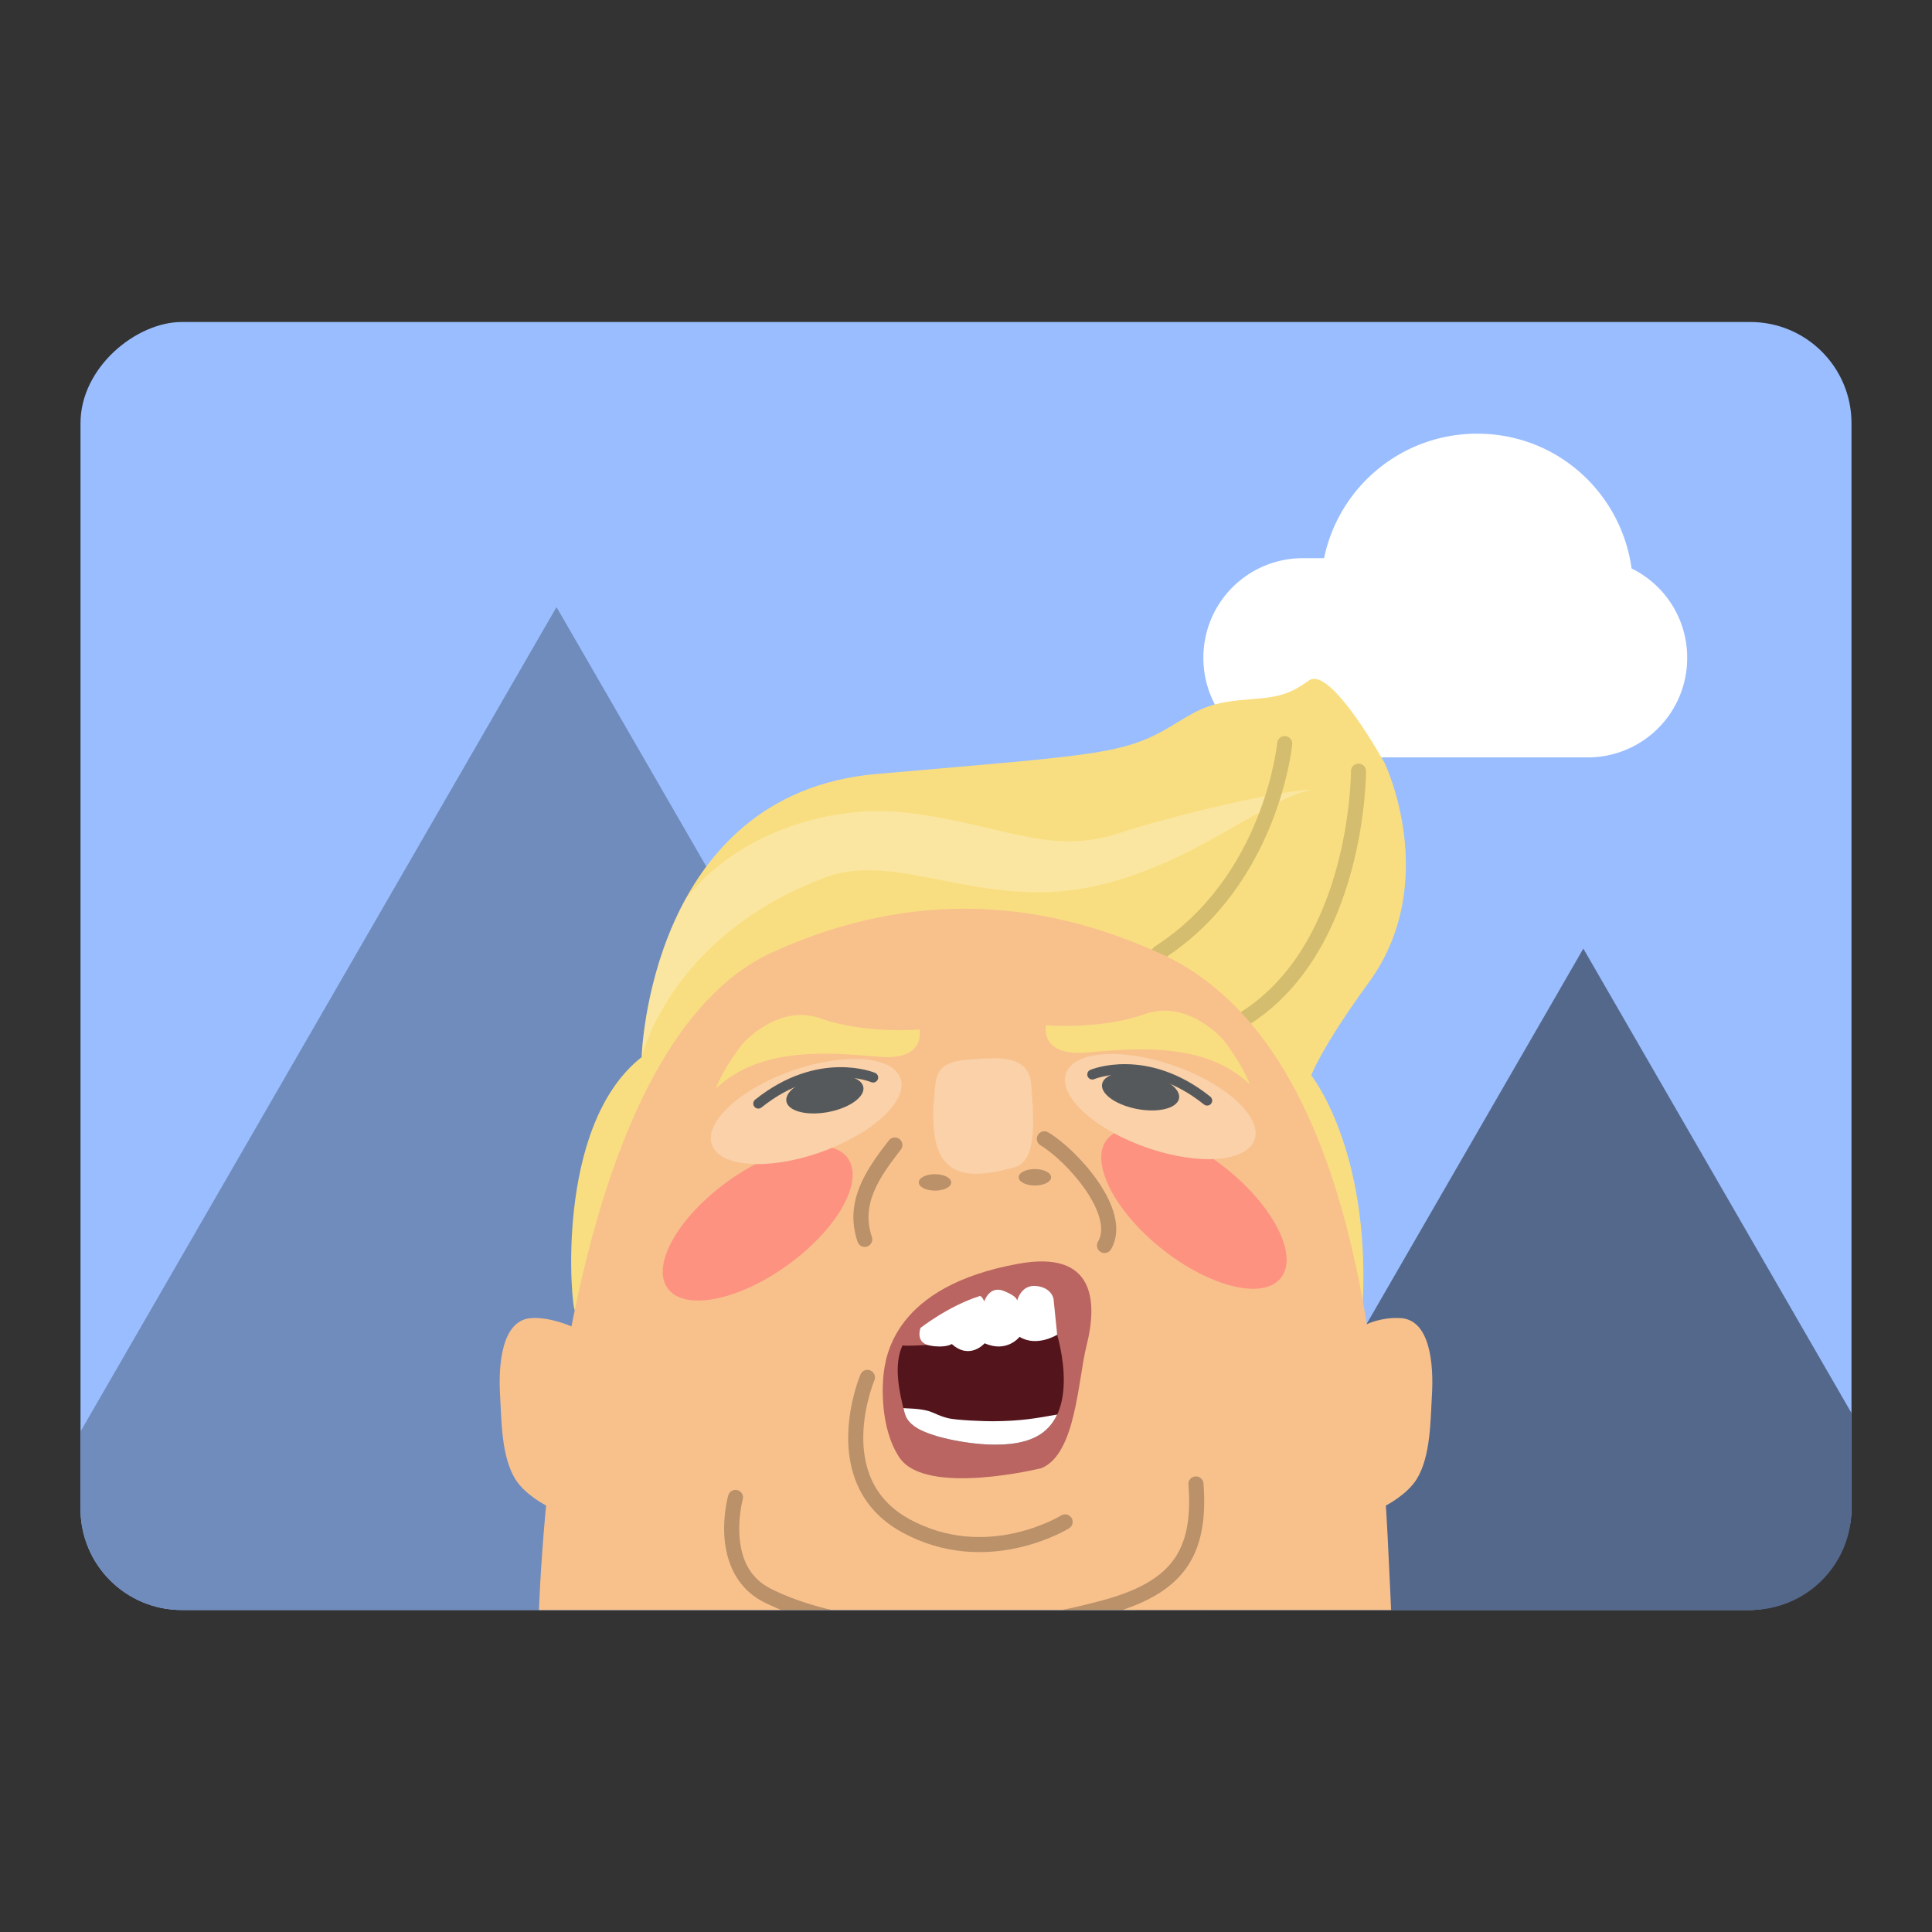 <svg xmlns="http://www.w3.org/2000/svg" id="svg2" width="192" height="192" version="1.1">
  <rect width="100%" height="100%" fill="#333333" stroke="none"/>
  <g id="layer1" transform="translate(0 -860.362)">
    <path id="path2018"
      d="M162.164 916.967c-.193-.097-.331-.273-.531-.358a9.91 9.91 0 0 0-3.86-.777h-26.19a15.744 15.744 0 0 0-.327 3.184v16.617h26.517a9.91 9.91 0 0 0 3.86-.778c.277-.117.472-.355.736-.496v-15.343c0-.702-.116-1.372-.205-2.05z"
      style="fill:#fff;fill-opacity:1;stroke:none;stroke-width:3.413;stroke-linecap:round;stroke-linejoin:round;stroke-miterlimit:4;stroke-dasharray:none;stroke-opacity:1;stop-color:#000" />
    <rect id="rect2020" width="128" height="176" x="892.362" y="-184" ry="10.057"
      style="fill:#99bdfe;fill-opacity:1;fill-rule:evenodd;stroke:none;stroke-width:1.007;stroke-opacity:1"
      transform="rotate(90)" />
    <path id="path2022"
      d="M146.813 903.46a15.516 15.516 0 0 0-15.229 12.373h-2.096a9.878 9.878 0 0 0-9.898 9.9 9.876 9.876 0 0 0 9.898 9.899h28.285a9.876 9.876 0 0 0 9.899-9.899 9.87 9.87 0 0 0-5.527-8.879c-1.055-7.577-7.456-13.394-15.333-13.394z"
      style="fill:#fff;fill-opacity:1;stroke:none;stroke-width:3.413;stroke-linecap:round;stroke-linejoin:round;stroke-miterlimit:4;stroke-dasharray:none;stroke-opacity:1;stop-color:#000" />
    <path id="path2028" d="m157.35 954.633-37.948 65.728h54.539a10.047 10.047 0 0 0 10.058-10.078v-9.494z"
      style="fill:#54688c;fill-opacity:1;stroke:none;stroke-width:1.139;stroke-linecap:round;stroke-linejoin:round;stroke-miterlimit:4;stroke-dasharray:none;stroke-opacity:1;stop-color:#000" />
    <path id="path2030" d="m55.305 920.691-47.304 81.934v7.658c0 5.584 4.485 10.078 10.056 10.078h94.791z"
      style="fill:#708cbd;fill-opacity:1;stroke:none;stroke-width:1.646;stroke-linecap:round;stroke-linejoin:round;stroke-miterlimit:4;stroke-dasharray:none;stroke-opacity:1;stop-color:#000" />
    <path id="path2032"
      d="M135.44 989.66c.676-15.215-5.13-22.43-5.13-22.43s.974-2.722 5.707-9.211c7.251-9.943 1.608-21.787 1.608-21.787s-5.41-9.83-7.57-8.233c-2.161 1.596-3.548 1.672-6.148 1.886-3.475.287-4.539.806-7.024 2.341-5.11 3.155-7.167 3.077-29.785 5.054-22.617 1.977-23.33 28.135-23.33 28.135-8.755 6.88-6.955 25.102-6.644 25.136z"
      style="fill:#f9de81;fill-opacity:1;stroke:none;stroke-width:.33px;stroke-linecap:butt;stroke-linejoin:miter;stroke-opacity:1" />
    <path id="path2044" d="M135.006 936.997s.039 17.304-11.18 24.505"
      style="fill:none;stroke:#000;stroke-width:1.5;stroke-linecap:round;stroke-linejoin:miter;stroke-miterlimit:4;stroke-dasharray:none;stroke-opacity:.15" />
    <path id="path2038"
      d="M130.265 938.879c-2.298-.128-13.556 2.461-19.073 4.293-6.989 2.321-12.005-1.038-21.303-2.064-7.06-.779-16.409 1.779-21.766 8.61-4.132 7.545-4.356 15.697-4.356 15.697s2.788-12.091 18.277-17.866c7.055-2.63 15.442 3.143 26.175.99 10.208-2.047 17.37-8.778 22.046-9.66z"
      style="fill:#fff;fill-opacity:.25;stroke:none;stroke-width:.33px;stroke-linecap:butt;stroke-linejoin:miter;stroke-opacity:1" />
    <path id="path2144" d="M127.675 934.261s-1.282 13.589-12.502 20.79"
      style="fill:none;stroke:#f9de81;stroke-width:1.5;stroke-linecap:round;stroke-linejoin:miter;stroke-miterlimit:4;stroke-dasharray:none;stroke-opacity:1" />
    <path id="path2042" d="M127.675 934.261s-1.282 13.589-12.502 20.79"
      style="fill:none;stroke:#000;stroke-width:1.5;stroke-linecap:round;stroke-linejoin:miter;stroke-miterlimit:4;stroke-dasharray:none;stroke-opacity:.15" />
    <path id="path2034"
      d="M96.784 950.678c-5.91-.13-12.63.96-19.983 4.297-19.614 8.9-22.753 53.571-23.244 65.386h84.69c-.816-16.629-1.466-55.665-23.074-65.31-4.534-2.024-10.79-4.207-18.389-4.373z"
      style="fill:#f8c18c;fill-opacity:1;stroke:none;stroke-width:.33px;stroke-linecap:butt;stroke-linejoin:miter;stroke-opacity:1" />
    <path id="path2064"
      d="M137.729 1009.978s2.077-1.053 3.049-2.604c1.42-2.27 1.378-5.94 1.525-8.354.18-2.956-.126-7.66-3.276-7.672-1.825-.07-3.19.611-3.19.611s-13.28 10.053 1.892 18.019z"
      style="fill:#f8c18c;fill-opacity:1;stroke:none;stroke-width:.33px;stroke-linecap:butt;stroke-linejoin:miter;stroke-opacity:1" />
    <path id="path2076"
      d="M54.271 1009.978s-2.078-1.053-3.049-2.604c-1.42-2.27-1.378-5.94-1.525-8.354-.18-2.956.126-7.66 3.276-7.672 1.825-.07 3.822.834 3.822.834s14.834 10.021-2.524 17.796z"
      style="fill:#f8c18c;fill-opacity:1;stroke:none;stroke-width:.33px;stroke-linecap:butt;stroke-linejoin:miter;stroke-opacity:1" />
    <ellipse id="ellipse2036" cx="775.257" cy="679.125" rx="11.034" ry="5.137"
      style="fill:#ff837d;fill-opacity:.75;stroke-width:47.833;stroke-linecap:round;stroke-linejoin:round;stop-color:#000"
      transform="matrix(.768 .641 -.702 .712 0 0)" />
    <ellipse id="ellipse2046" cx="600.87" cy="830.872" rx="11.034" ry="5.137"
      style="fill:#ff837d;fill-opacity:.75;stroke-width:47.833;stroke-linecap:round;stroke-linejoin:round;stop-color:#000"
      transform="matrix(-.797 .604 .667 .745 0 0)" />
    <ellipse id="ellipse2048" cx="407.574" cy="942.579" rx="9.91" ry="4.343"
      style="fill:#f8c18c;fill-opacity:1;stroke-width:41.681;stroke-linecap:round;stroke-linejoin:round;stop-color:#000"
      transform="matrix(-.932 .363 .488 .873 0 0)" />
    <ellipse id="ellipse2050" cx="407.574" cy="942.579" rx="9.91" ry="4.343"
      style="fill:#fff;fill-opacity:.25;stroke-width:41.681;stroke-linecap:round;stroke-linejoin:round;stop-color:#000"
      transform="matrix(-.932 .363 .488 .873 0 0)" />
    <path id="path2052"
      d="M87.784 997.174c.198-1.995 1.012-8.985 13.447-11.227 7.558-1.363 7.867 3.704 6.745 8.162-.86 3.422-1.047 10.751-4.48 12.157 0 0-11.513 2.856-14.12-1.067-1.986-2.986-1.656-7.383-1.592-8.025z"
      style="fill:#ba6561;fill-opacity:1;stroke:none;stroke-width:.33px;stroke-linecap:butt;stroke-linejoin:miter;stroke-opacity:1" />
    <path id="path2054"
      d="M93.128 1003.091c-1.18-.358-2.866-.927-3.22-2.279-.559-2.142-1.123-4.809-.218-6.743.69.158 9.493-.367 15.16-1.771 0 0 2.889 8.38-1.87 10.847-3.07 1.592-8.52.35-9.852-.054z"
      style="fill:#53141c;fill-opacity:1;stroke:none;stroke-width:.33px;stroke-linecap:butt;stroke-linejoin:miter;stroke-opacity:1" />
    <path id="path2058" d="M86.204 997.246s-4.346 10.234 3.76 14.712c8.107 4.477 15.885-.353 15.885-.353"
      style="fill:none;stroke:#000;stroke-width:1.5;stroke-linecap:round;stroke-linejoin:miter;stroke-miterlimit:4;stroke-dasharray:none;stroke-opacity:.25" />
    <path id="path2060" d="M88.93 974.153c-2.32 2.965-4.197 5.81-2.995 9.375"
      style="fill:none;stroke:#000;stroke-width:1.5;stroke-linecap:round;stroke-linejoin:miter;stroke-miterlimit:4;stroke-dasharray:none;stroke-opacity:.25" />
    <path id="path2062" d="M103.79 973.538c2.779 1.673 7.883 7.353 5.976 10.597"
      style="fill:none;stroke:#000;stroke-width:1.5;stroke-linecap:round;stroke-linejoin:miter;stroke-miterlimit:4;stroke-dasharray:none;stroke-opacity:.25" />
    <path id="path2066"
      d="M91.481 992.326s2.756-2.163 5.803-3.135c0 0 .231-.225.529.511 0 0 .49-1.612 1.93-1.052 1.439.56 1.335.99 1.335.99s.378-1.664 1.943-1.473c1.565.192 1.683 1.32 1.683 1.32l.358 3.519s-2.027 1.267-3.737.21c0 0-1.255 1.631-3.47.639 0 0-1.468 1.697-3.266.073 0 0-.632.433-2.159.158-1.527-.275-.949-1.76-.949-1.76z"
      style="fill:#fff;fill-opacity:1;stroke:none;stroke-width:.33px;stroke-linecap:butt;stroke-linejoin:miter;stroke-opacity:1" />
    <ellipse id="ellipse2068" cx="95.477" cy="977.622" rx="1.612" ry=".817"
      style="fill:#000;fill-opacity:.25;stroke-width:7.292;stroke-linecap:round;stroke-linejoin:round;stop-color:#000"
      transform="rotate(.15)" />
    <ellipse id="ellipse2070" cx="105.406" cy="977.088" rx="1.612" ry=".817"
      style="fill:#000;fill-opacity:.25;stroke-width:7.292;stroke-linecap:round;stroke-linejoin:round;stop-color:#000"
      transform="rotate(.15)" />
    <path id="path2072"
      d="M92.92 968.444c.163-1.53.475-2.606 3.486-2.794 2.695-.169 5.881-.589 6.092 2.587.211 3.176.669 7.582-1.757 8.161-2.426.58-6.908 1.895-7.8-2.84-.31-1.648-.22-3.222-.02-5.114z"
      style="fill:#f8c18c;fill-opacity:1;stroke:none;stroke-width:.33px;stroke-linecap:butt;stroke-linejoin:miter;stroke-opacity:1" />
    <path id="path2074"
      d="M124.186 968.102c-.731-2.013-2.6-4.378-2.6-4.378s-3.506-4.12-7.834-2.572c-4.328 1.549-9.799 1.1-9.799 1.1s-.673 3.1 4.005 2.703c4.679-.396 11.74-1.133 16.228 3.147z"
      style="fill:#f9de81;fill-opacity:1;stroke:none;stroke-width:.33px;stroke-linecap:butt;stroke-linejoin:miter;stroke-opacity:1" />
    <path id="path2078"
      d="M92.92 968.444c.163-1.53.475-2.606 3.486-2.794 2.695-.169 5.881-.589 6.092 2.587.211 3.176.669 7.582-1.757 8.161-2.426.58-6.908 1.895-7.8-2.84-.31-1.648-.22-3.222-.02-5.114z"
      style="fill:#fff;fill-opacity:.25;stroke:none;stroke-width:.33px;stroke-linecap:butt;stroke-linejoin:miter;stroke-opacity:1" />
    <path id="path2080"
      d="M89.78 1000.304c.044.17.086.343.129.508.353 1.352 2.038 1.92 3.22 2.28 1.331.403 6.78 1.644 9.85.052 1-.518 1.66-1.298 2.082-2.206-2.164.38-3.545.642-6.342.666-.709.01-3.68-.086-4.557-.318-1.745-.462-1.25-.877-4.381-.983z"
      style="fill:#fff;fill-opacity:1;stroke:none;stroke-width:.33px;stroke-linecap:butt;stroke-linejoin:miter;stroke-opacity:1" />
    <ellipse id="ellipse2086" cx="579.524" cy="870.52" rx="9.91" ry="4.343"
      style="fill:#f8c18c;fill-opacity:1;stroke-width:41.681;stroke-linecap:round;stroke-linejoin:round;stop-color:#000"
      transform="matrix(.932 .363 -.488 .873 0 0)" />
    <ellipse id="ellipse2088" cx="579.524" cy="870.52" rx="9.91" ry="4.343"
      style="fill:#fff;fill-opacity:.25;stroke-width:41.681;stroke-linecap:round;stroke-linejoin:round;stop-color:#000"
      transform="matrix(.932 .363 -.488 .873 0 0)" />
    <path id="path2135"
      d="M118.879 1007.09a.75.75 0 0 0-.074 0 .75.75 0 0 0-.012 0 .75.75 0 0 0-.691.805c.269 3.475-.232 5.865-1.588 7.635-1.357 1.77-3.664 3.016-7.248 3.953a71.13 71.13 0 0 1-3.696.875h5.983c2.753-.927 4.802-2.154 6.152-3.916 1.647-2.15 2.177-4.988 1.893-8.662a.75.75 0 0 0-.72-.693zm-45.8 1.339a.75.75 0 0 0-.708.548s-.533 1.886-.377 4.137c.156 2.251 1.063 5.013 3.912 6.461a23.88 23.88 0 0 0 1.737.787h4.998c-2.223-.53-4.295-1.23-6.055-2.125-2.289-1.163-2.96-3.267-3.096-5.226-.136-1.96.324-3.631.324-3.631a.75.75 0 0 0-.52-.924.75.75 0 0 0-.216-.027z"
      style="color:#000;font-style:normal;font-variant:normal;font-weight:400;font-stretch:normal;font-size:medium;line-height:normal;font-family:sans-serif;font-variant-ligatures:normal;font-variant-position:normal;font-variant-caps:normal;font-variant-numeric:normal;font-variant-alternates:normal;font-variant-east-asian:normal;font-feature-settings:normal;font-variation-settings:normal;text-indent:0;text-align:start;text-decoration:none;text-decoration-line:none;text-decoration-style:solid;text-decoration-color:#000;letter-spacing:normal;word-spacing:normal;text-transform:none;writing-mode:lr-tb;direction:ltr;text-orientation:mixed;dominant-baseline:auto;baseline-shift:baseline;text-anchor:start;white-space:normal;shape-padding:0;shape-margin:0;inline-size:0;clip-rule:nonzero;display:inline;overflow:visible;visibility:visible;isolation:auto;mix-blend-mode:normal;color-interpolation:sRGB;color-interpolation-filters:linearRGB;solid-color:#000;solid-opacity:1;vector-effect:none;fill:#000;fill-opacity:.25;fill-rule:nonzero;stroke:none;stroke-width:1.5;stroke-linecap:round;stroke-linejoin:miter;stroke-miterlimit:4;stroke-dasharray:none;stroke-dashoffset:0;stroke-opacity:1;color-rendering:auto;image-rendering:auto;shape-rendering:auto;text-rendering:auto;enable-background:accumulate;stop-color:#000" />
    <g id="g1524">
      <path id="path2082"
        d="M71.152 968.531c.731-2.012 2.6-4.378 2.6-4.378s3.506-4.119 7.834-2.57c4.328 1.547 9.799 1.099 9.799 1.099s.673 3.1-4.005 2.703c-4.679-.396-11.74-1.133-16.228 3.146z"
        style="fill:#f9de81;fill-opacity:1;stroke:none;stroke-width:.33px;stroke-linecap:butt;stroke-linejoin:miter;stroke-opacity:1" />
      <g id="g1518">
        <ellipse id="ellipse1371" cx="201.267" cy="968.102" rx="3.887" ry="1.81"
          style="fill:#56595b;fill-opacity:1;stroke-width:16.849;stroke-linecap:round;stroke-linejoin:round;stop-color:#000"
          transform="matrix(-.978 .207 .288 .958 0 0)" />
        <path id="path1373" d="M75.358 970.033c6.072-4.854 11.413-2.59 11.413-2.59"
          style="fill:none;stroke:#56595b;stroke-width:1;stroke-linecap:round;stroke-linejoin:round;stroke-miterlimit:4;stroke-dasharray:none;stroke-opacity:1" />
      </g>
    </g>
    <g id="g1533" transform="matrix(-1 0 0 1 195.323 -.299)">
      <ellipse id="ellipse1529" cx="201.267" cy="968.102" rx="3.887" ry="1.81"
        style="fill:#56595b;fill-opacity:1;stroke-width:16.849;stroke-linecap:round;stroke-linejoin:round;stop-color:#000"
        transform="matrix(-.978 .207 .288 .958 0 0)" />
      <path id="path1531" d="M75.358 970.033c6.072-4.854 11.413-2.59 11.413-2.59"
        style="fill:none;stroke:#56595b;stroke-width:1;stroke-linecap:round;stroke-linejoin:round;stroke-miterlimit:4;stroke-dasharray:none;stroke-opacity:1" />
    </g>
  </g>
  <style id="style853" type="text/css">
    .st0 {
      fill: #fff
    }
  </style>
</svg>
